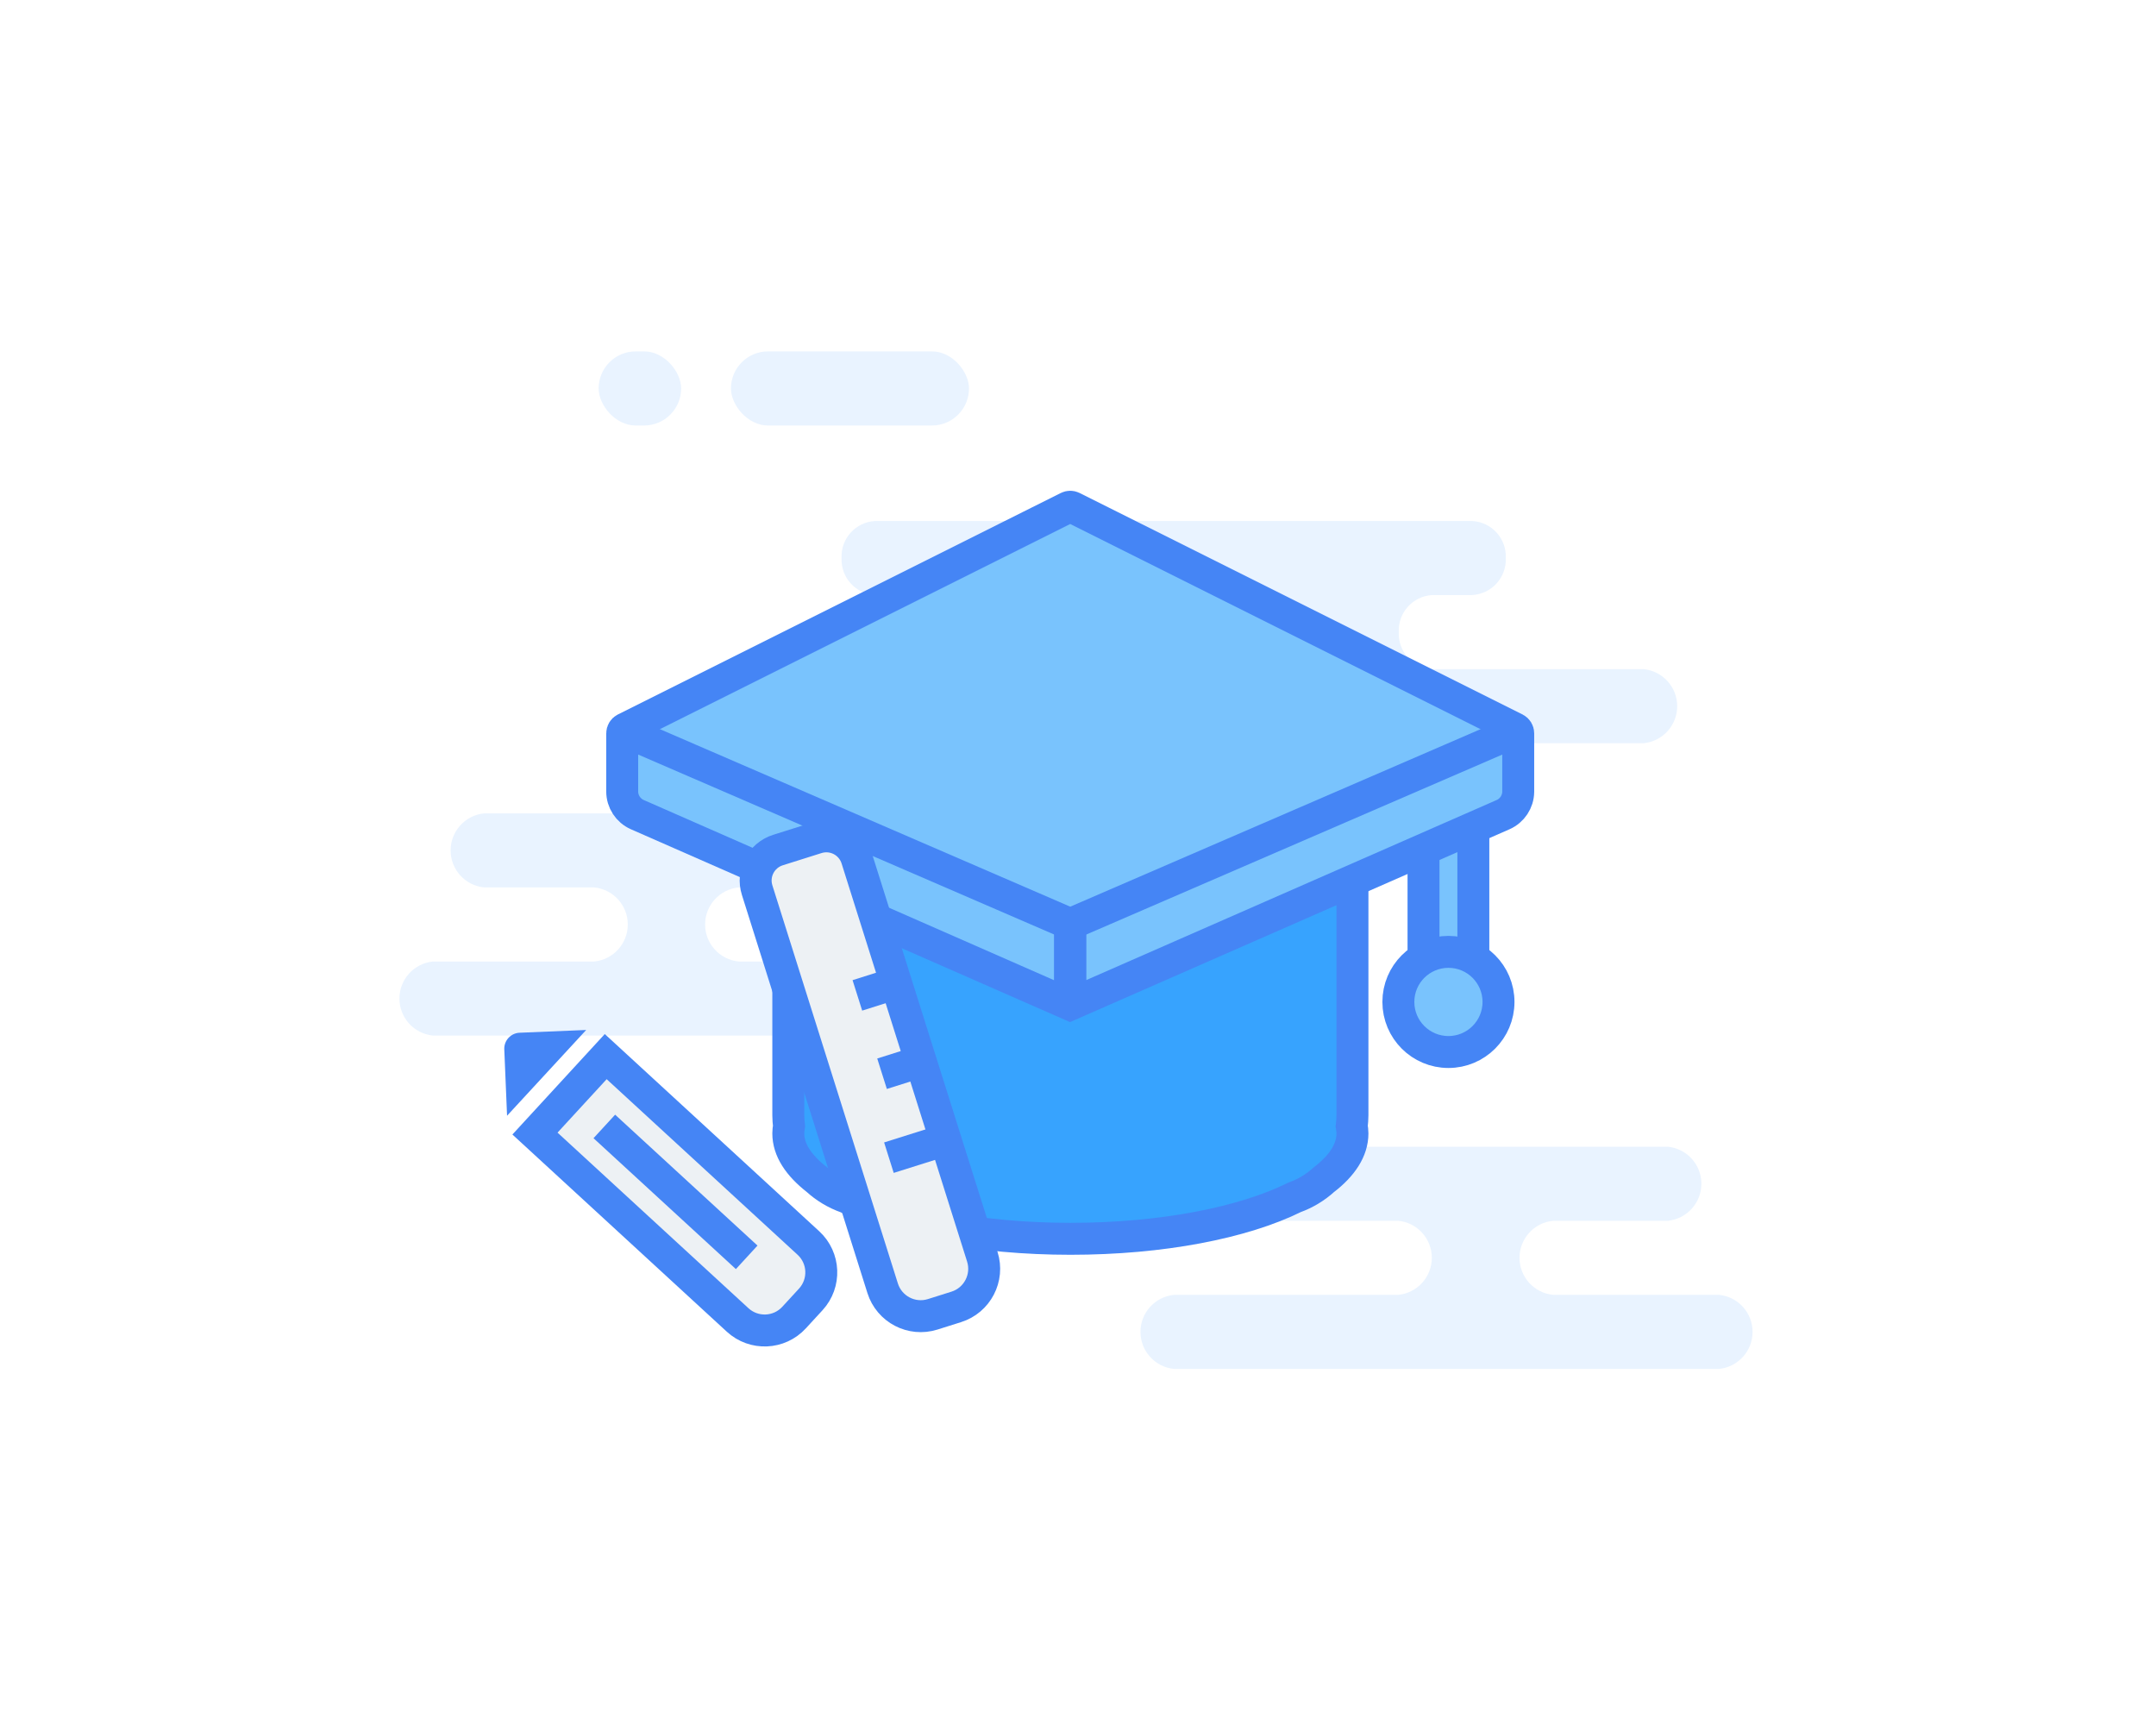<?xml version="1.0" encoding="UTF-8"?>
<svg width="270px" height="216px" viewBox="0 0 270 216" version="1.1" xmlns="http://www.w3.org/2000/svg" xmlns:xlink="http://www.w3.org/1999/xlink">
    <!-- Generator: Sketch 52.2 (67145) - http://www.bohemiancoding.com/sketch -->
    <title>学术研究</title>
    <desc>Created with Sketch.</desc>
    <g id="Page-1" stroke="none" stroke-width="1" fill="none" fill-rule="evenodd">
        <g id="项目列表" transform="translate(-540, -458)">
            <g id="矩形" transform="translate(540, 458)">
                <g id="学术研究">
                    <rect id="矩形" fill="#FFFFFF" x="0" y="0" width="270" height="216"></rect>
                    <g id="资源-1" transform="translate(50, 44)">
                        <rect id="矩形" fill="#E9F3FF" x="24.97" y="0" width="10.33" height="9.28" rx="4.64"></rect>
                        <rect id="矩形" fill="#E9F3FF" x="41.54" y="0" width="29.81" height="9.28" rx="4.64"></rect>
                        <path d="M155.89,39.79 L129.37,39.79 C126.935,39.655 125.062,37.586 125.17,35.15 C125.062,32.714 126.935,30.645 129.37,30.51 L134.37,30.51 C136.805,30.375 138.678,28.306 138.57,25.87 C138.678,23.436 136.803,21.369 134.37,21.24 L59.59,21.24 C57.157,21.369 55.282,23.436 55.39,25.87 C55.282,28.306 57.155,30.375 59.59,30.51 L107.16,30.51 C109.595,30.645 111.468,32.714 111.36,35.15 C111.468,37.586 109.595,39.655 107.16,39.79 L91,39.79 C88.626,40.037 86.822,42.038 86.822,44.425 C86.822,46.812 88.626,48.813 91,49.06 L155.86,49.06 C158.234,48.813 160.038,46.812 160.038,44.425 C160.038,42.038 158.234,40.037 155.86,39.79 L155.89,39.79 Z" id="路径" fill="#E9F3FF"></path>
                        <path d="M78.88,57.85 L10.61,57.85 C8.236,58.097 6.432,60.098 6.432,62.485 C6.432,64.872 8.236,66.873 10.61,67.12 L24.39,67.12 C26.786,67.343 28.619,69.353 28.619,71.76 C28.619,74.167 26.786,76.177 24.39,76.4 L4.2,76.4 C1.826,76.647 0.022,78.648 0.022,81.035 C0.022,83.422 1.826,85.423 4.2,85.67 L72.48,85.67 C74.854,85.423 76.658,83.422 76.658,81.035 C76.658,78.648 74.854,76.647 72.48,76.4 L42.53,76.4 C40.134,76.177 38.301,74.167 38.301,71.76 C38.301,69.353 40.134,67.343 42.53,67.12 L78.88,67.12 C81.254,66.873 83.058,64.872 83.058,62.485 C83.058,60.098 81.254,58.097 78.88,57.85 Z" id="路径" fill="#E9F3FF"></path>
                        <path d="M165.3,118.14 L144.52,118.14 C142.124,117.917 140.291,115.907 140.291,113.5 C140.291,111.093 142.124,109.083 144.52,108.86 L158.89,108.86 C161.264,108.613 163.068,106.612 163.068,104.225 C163.068,101.838 161.264,99.837 158.89,99.59 L90.61,99.59 C88.236,99.837 86.432,101.838 86.432,104.225 C86.432,106.612 88.236,108.613 90.61,108.86 L125.08,108.86 C127.476,109.083 129.309,111.093 129.309,113.5 C129.309,115.907 127.476,117.917 125.08,118.14 L97,118.14 C94.626,118.387 92.822,120.388 92.822,122.775 C92.822,125.162 94.626,127.163 97,127.41 L165.3,127.41 C167.674,127.163 169.478,125.162 169.478,122.775 C169.478,120.388 167.674,118.387 165.3,118.14 Z" id="路径" fill="#E9F3FF"></path>
                        <rect id="矩形" stroke="#4585F5" stroke-width="4" fill="#79C3FD" x="128.27" y="57.84" width="6.24" height="23.62" rx="3.12"></rect>
                        <circle id="椭圆形" stroke="#4585F5" stroke-width="4" fill="#79C3FD" cx="131.39" cy="81.46" r="6.27"></circle>
                        <path d="M48.72,66.29 L48.72,95.65 C48.725,96.101 48.755,96.552 48.81,97 C48.755,97.304 48.725,97.611 48.72,97.92 C48.72,99.99 50.01,101.92 52.3,103.71 C53.373,104.69 54.631,105.444 56,105.93 C62.45,109.09 72.62,111.12 84.06,111.12 C95.5,111.12 105.67,109.12 112.12,105.93 C113.476,105.441 114.723,104.69 115.79,103.72 C118.08,101.97 119.37,100 119.37,97.93 C119.365,97.621 119.335,97.314 119.28,97.01 C119.335,96.559 119.365,96.105 119.37,95.65 L119.37,66.29" id="路径" stroke="#4585F5" stroke-width="4" fill="#37A3FE"></path>
                        <path d="M84.31,19.52 L139.79,47.26 C140.001,47.372 140.132,47.591 140.13,47.83 L140.13,55.15 C140.112,56.385 139.378,57.497 138.25,58 L84,81.8 L29.8,58 C28.658,57.491 27.922,56.36 27.92,55.11 L27.92,47.83 C27.918,47.591 28.049,47.372 28.26,47.26 L83.74,19.52 C83.92,19.431 84.13,19.431 84.31,19.52 Z" id="路径" stroke="#4585F5" stroke-width="4" fill="#79C3FD"></path>
                        <polyline id="路径" stroke="#4585F5" stroke-width="4" fill="#79C3FD" points="140.14 47.44 84.03 71.71 84.03 71.71 27.92 47.44"></polyline>
                        <path d="M84.02,71.71 L84.02,81.8" id="路径" stroke="#4585F5" stroke-width="4" fill="#6CBAFE"></path>
                        <path d="M84.02,71.71 L84.02,81.8" id="路径" stroke="#4585F5" stroke-width="4" fill="#6CBAFE"></path>
                        <path d="M34.411,86.746 L37.501,86.746 C40.262,86.746 42.501,88.984 42.501,91.746 L42.501,126.226 L29.411,126.226 L29.411,91.746 C29.411,88.984 31.65,86.746 34.411,86.746 Z" id="路径" stroke="#4585F5" stroke-width="4" fill="#EDF1F4" transform="translate(35.956, 106.486) rotate(132.6) translate(-35.956, -106.486) "></path>
                        <path d="M13.5,95.71 L13.15,87.32 C13.148,86.264 13.966,85.389 15.02,85.32 L23.41,84.97" id="路径" fill="#4585F5"></path>
                        <path d="M25.68,97.05 L43.51,113.44" id="路径" stroke="#4585F5" stroke-width="4" fill="#EDF1F4"></path>
                        <path d="M57.524,60.258 L60.614,60.258 C63.375,60.258 65.614,62.496 65.614,65.258 L65.614,117.528 C65.614,119.737 63.823,121.528 61.614,121.528 L56.524,121.528 C54.315,121.528 52.524,119.737 52.524,117.528 L52.524,65.258 C52.524,62.496 54.763,60.258 57.524,60.258 Z" id="路径" stroke="#4585F5" stroke-width="4" fill="#EDF1F4" transform="translate(59.069, 90.893) rotate(162.5) translate(-59.069, -90.893) "></path>
                        <path d="M62.21,79.11 L57.37,80.64" id="路径" stroke="#4585F5" stroke-width="4" fill="#EDF1F4"></path>
                        <path d="M65.3,88.92 L60.46,90.45" id="路径" stroke="#4585F5" stroke-width="4" fill="#EDF1F4"></path>
                        <path d="M68.4,98.73 L61.32,100.96" id="路径" stroke="#4585F5" stroke-width="4" fill="#EDF1F4"></path>
                    </g>
                </g>
            </g>
        </g>
    </g>
</svg>